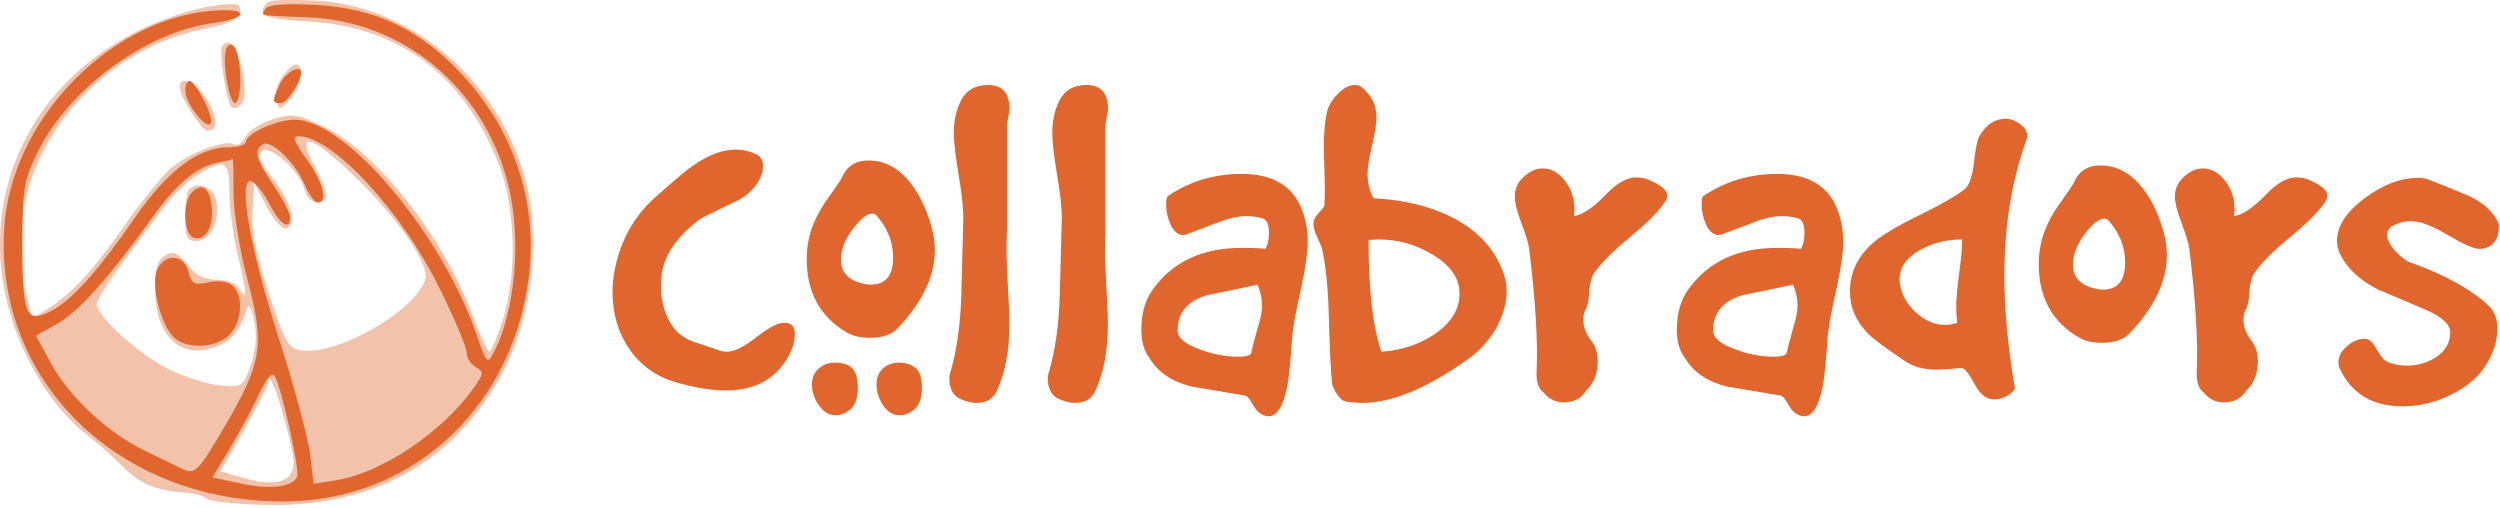 <svg width="453" height="92" viewBox="0 0 453 92" fill="none" xmlns="http://www.w3.org/2000/svg">
<path d="M440.649 32.77C442.929 33.67 445.209 34.6 447.489 35.56C449.949 36.76 451.629 38.26 452.529 40.06C452.709 40.3 452.799 40.63 452.799 41.05C452.799 42.73 452.229 43.93 451.089 44.65C450.549 44.95 449.949 45.1 449.289 45.1C448.269 45.1 446.349 44.26 443.529 42.58C440.709 40.9 438.489 40.06 436.869 40.06C435.669 40.06 434.499 40.39 433.359 41.05C432.819 41.41 432.549 41.92 432.549 42.58C432.549 43.42 433.029 44.38 433.989 45.46C435.009 46.54 435.909 47.23 436.689 47.53C442.929 49.75 447.669 52.36 450.909 55.36C451.989 56.38 452.529 57.79 452.529 59.59C452.529 61.69 451.869 63.82 450.549 65.98C449.289 68.14 447.189 69.97 444.249 71.47C441.369 72.91 438.399 73.63 435.339 73.63C429.939 73.63 426.159 71.38 423.999 66.88C423.819 66.52 423.729 66.1 423.729 65.62C423.729 64.6 424.209 63.67 425.169 62.83C426.129 61.93 427.149 61.45 428.229 61.39C429.069 61.27 429.819 61.81 430.479 63.01C431.259 64.39 431.889 65.2 432.369 65.44C433.449 65.98 434.679 66.25 436.059 66.25C438.159 66.25 439.989 65.71 441.549 64.63C443.169 63.49 443.979 62.02 443.979 60.22C443.979 58.84 442.599 57.52 439.839 56.26C436.779 54.94 433.749 53.65 430.749 52.39C427.509 50.71 425.259 48.58 423.999 46C423.639 45.22 423.459 44.44 423.459 43.66C423.459 40.96 425.169 38.35 428.589 35.83C431.829 33.43 435.009 32.23 438.129 32.23C439.089 32.23 439.929 32.41 440.649 32.77Z" fill="#E1662D"/>
<path d="M396.706 45.1C396.586 44.14 396.106 42.55 395.266 40.33C394.486 38.29 394.096 36.73 394.096 35.65C394.096 34.21 394.636 33.01 395.716 32.05C396.796 31.03 397.936 30.52 399.136 30.52C400.696 30.52 402.046 31.27 403.186 32.77C404.326 34.21 404.896 35.92 404.896 37.9C404.896 38.32 404.866 38.74 404.806 39.16C406.366 38.92 408.256 37.66 410.476 35.38C412.516 33.22 414.376 32.14 416.056 32.14C416.656 32.14 417.286 32.23 417.946 32.41C420.466 33.43 421.726 34.42 421.726 35.38C421.726 35.86 421.516 36.37 421.096 36.91C419.956 38.53 417.856 40.6 414.796 43.12C411.796 45.58 409.666 47.74 408.406 49.6C407.986 50.26 407.716 51.34 407.596 52.84C407.536 54.34 407.326 55.39 406.966 55.99C406.666 56.53 406.516 57.19 406.516 57.97C406.516 59.23 406.996 60.49 407.956 61.75C408.736 62.71 409.126 63.94 409.126 65.44C409.126 67.66 408.436 69.43 407.056 70.75C406.156 72.19 404.806 72.91 403.006 72.91C401.506 72.91 400.306 72.34 399.406 71.2C398.386 70.54 397.936 69.19 398.056 67.15C398.296 61.81 397.846 54.46 396.706 45.1Z" fill="#E1662D"/>
<path d="M376.796 61.21C371.876 58.39 369.416 53.92 369.416 47.8C369.416 46.24 369.626 44.71 370.046 43.21C370.586 41.29 371.576 39.28 373.016 37.18C374.696 34.84 375.626 33.46 375.806 33.04C376.706 31 378.296 29.98 380.576 29.98C383.276 29.98 385.616 31.09 387.596 33.31C389.576 35.53 391.076 38.5 392.096 42.22C392.456 43.6 392.636 44.95 392.636 46.27C392.636 50.95 390.386 55.66 385.886 60.4C384.806 61.54 383.126 62.11 380.846 62.11C379.226 62.11 377.876 61.81 376.796 61.21ZM379.676 52.3C380.156 52.42 380.606 52.48 381.026 52.48C383.726 52.48 385.076 50.83 385.076 47.53C385.076 44.71 384.026 42.13 381.926 39.79C381.746 39.67 381.536 39.61 381.296 39.61C380.336 39.61 379.136 40.57 377.696 42.49C376.316 44.35 375.626 46.18 375.626 47.98C375.626 50.26 376.976 51.7 379.676 52.3Z" fill="#E1662D"/>
<path d="M335.205 52.84C335.205 49.54 336.495 46.69 339.075 44.29C340.695 42.79 343.545 41.05 347.625 39.07C351.765 37.03 354.555 35.44 355.995 34.3C356.775 33.64 357.315 32.2 357.615 29.98C357.915 27.22 358.245 25.48 358.605 24.76C359.865 22.6 361.455 21.52 363.375 21.52C363.795 21.52 364.215 21.58 364.635 21.7C366.735 22.6 367.605 23.77 367.245 25.21C364.545 32.59 363.195 40.84 363.195 49.96C363.195 56.14 363.825 62.89 365.085 70.21C365.085 70.63 364.665 71.11 363.825 71.65C362.985 72.13 362.235 72.37 361.575 72.37C360.135 72.49 358.905 71.62 357.885 69.76C356.865 67.84 356.085 66.82 355.545 66.7C355.005 66.7 354.195 66.76 353.115 66.88C352.035 66.94 351.255 66.97 350.775 66.97C348.555 66.97 346.695 66.46 345.195 65.44C341.775 63.16 339.555 61.51 338.535 60.49C336.315 58.27 335.205 55.72 335.205 52.84ZM344.295 51.58C344.595 53.44 345.555 55.12 347.175 56.62C348.795 58.12 350.565 58.87 352.485 58.87C353.205 58.87 353.925 58.75 354.645 58.51C354.525 57.55 354.465 56.53 354.465 55.45C354.465 54.13 354.645 52.15 355.005 49.51C355.365 46.81 355.545 44.77 355.545 43.39C352.665 43.39 350.085 44.05 347.805 45.37C345.045 46.93 343.875 49 344.295 51.58Z" fill="#E1662D"/>
<path d="M325.35 74.89C324.87 74.59 324.36 73.93 323.82 72.91C323.34 72.07 322.89 71.65 322.47 71.65C319.29 71.11 316.08 70.57 312.84 70.03C309.3 69.13 306.78 67.39 305.28 64.81C304.32 63.55 303.84 61.87 303.84 59.77C303.84 56.71 304.59 54.19 306.09 52.21C309.69 47.35 314.97 44.92 321.93 44.92C324.93 44.92 326.37 45.01 326.25 45.19C326.73 44.47 326.97 43.45 326.97 42.13C326.97 40.57 326.52 39.7 325.62 39.52C324.72 39.28 323.82 39.16 322.92 39.16C321.36 39.16 319.62 39.55 317.7 40.33C315.84 41.05 314.01 41.74 312.21 42.4C311.91 42.52 311.64 42.58 311.4 42.58C310.44 42.58 309.66 41.89 309.06 40.51C308.58 39.43 308.34 38.26 308.34 37C308.34 36.22 308.43 35.74 308.61 35.56C312.57 32.86 317.04 31.51 322.02 31.51C327.24 31.51 330.75 33.37 332.55 37.09C333.51 39.13 333.99 41.35 333.99 43.75C333.99 45.73 333.6 48.52 332.82 52.12C331.92 56.08 331.38 58.96 331.2 60.76C330.9 65.26 330.6 68.32 330.3 69.94C329.58 73.6 328.44 75.43 326.88 75.43C326.4 75.43 325.89 75.25 325.35 74.89ZM323.73 64C323.91 63.16 324.3 61.66 324.9 59.5C325.44 57.82 325.71 56.44 325.71 55.36C325.71 54.1 325.44 52.84 324.9 51.58C321.84 52.24 318.81 52.87 315.81 53.47C312.27 54.49 310.47 56.59 310.41 59.77C310.35 61.15 311.67 62.32 314.37 63.28C316.71 64.18 319.05 64.63 321.39 64.63C322.77 64.63 323.55 64.42 323.73 64Z" fill="#E1662D"/>
<path d="M277.087 45.1C276.967 44.14 276.487 42.55 275.647 40.33C274.867 38.29 274.477 36.73 274.477 35.65C274.477 34.21 275.017 33.01 276.097 32.05C277.177 31.03 278.317 30.52 279.517 30.52C281.077 30.52 282.427 31.27 283.567 32.77C284.707 34.21 285.277 35.92 285.277 37.9C285.277 38.32 285.247 38.74 285.187 39.16C286.747 38.92 288.637 37.66 290.857 35.38C292.897 33.22 294.757 32.14 296.437 32.14C297.037 32.14 297.667 32.23 298.327 32.41C300.847 33.43 302.107 34.42 302.107 35.38C302.107 35.86 301.897 36.37 301.477 36.91C300.337 38.53 298.237 40.6 295.177 43.12C292.177 45.58 290.047 47.74 288.787 49.6C288.367 50.26 288.097 51.34 287.977 52.84C287.917 54.34 287.707 55.39 287.347 55.99C287.047 56.53 286.897 57.19 286.897 57.97C286.897 59.23 287.377 60.49 288.337 61.75C289.117 62.71 289.507 63.94 289.507 65.44C289.507 67.66 288.817 69.43 287.437 70.75C286.537 72.19 285.187 72.91 283.387 72.91C281.887 72.91 280.687 72.34 279.787 71.2C278.767 70.54 278.317 69.19 278.437 67.15C278.677 61.81 278.227 54.46 277.087 45.1Z" fill="#E1662D"/>
<path d="M243.754 72.73C243.034 72.61 242.254 71.65 241.414 69.85C241.174 67.99 240.964 63.85 240.784 57.43C240.664 52.33 240.244 48.16 239.524 44.92C239.224 44.2 238.924 43.51 238.624 42.85C238.204 41.95 237.994 41.17 237.994 40.51C237.994 40.21 238.054 39.94 238.174 39.7C238.294 39.4 238.564 39.01 238.984 38.53C239.464 38.05 239.794 37.66 239.974 37.36C240.034 36.46 240.064 35.47 240.064 34.39C240.064 33.55 240.034 32.26 239.974 30.52C239.914 28.72 239.884 27.37 239.884 26.47C239.884 24.13 240.064 22.09 240.424 20.35C240.664 19.27 241.294 18.19 242.314 17.11C243.394 15.97 244.444 15.4 245.464 15.4C246.244 15.4 246.934 15.79 247.534 16.57C248.794 17.83 249.424 19.42 249.424 21.34C249.424 22.36 249.154 24.04 248.614 26.38C248.074 28.66 247.804 30.37 247.804 31.51C247.804 33.19 248.164 34.66 248.884 35.92C254.464 36.22 259.234 37.39 263.194 39.43C267.874 41.83 270.964 45.22 272.464 49.6C272.824 50.62 273.004 51.67 273.004 52.75C273.004 55.03 272.314 57.37 270.934 59.77C269.614 61.93 267.934 63.73 265.894 65.17C258.514 70.39 252.184 73 246.904 73C245.824 73 244.774 72.91 243.754 72.73ZM250.324 63.73C253.864 63.49 257.014 62.47 259.774 60.67C263.014 58.51 264.574 55.93 264.454 52.93C264.394 50.29 262.744 48.01 259.504 46.09C256.504 44.29 253.294 43.39 249.874 43.39C249.214 43.39 248.584 43.42 247.984 43.48C247.984 52.6 248.764 59.35 250.324 63.73Z" fill="#E1662D"/>
<path d="M228.319 74.89C227.839 74.59 227.329 73.93 226.789 72.91C226.309 72.07 225.859 71.65 225.439 71.65C222.259 71.11 219.049 70.57 215.809 70.03C212.269 69.13 209.749 67.39 208.249 64.81C207.289 63.55 206.809 61.87 206.809 59.77C206.809 56.71 207.559 54.19 209.059 52.21C212.659 47.35 217.939 44.92 224.899 44.92C227.899 44.92 229.339 45.01 229.219 45.19C229.699 44.47 229.939 43.45 229.939 42.13C229.939 40.57 229.489 39.7 228.589 39.52C227.689 39.28 226.789 39.16 225.889 39.16C224.329 39.16 222.589 39.55 220.669 40.33C218.809 41.05 216.979 41.74 215.179 42.4C214.879 42.52 214.609 42.58 214.369 42.58C213.409 42.58 212.629 41.89 212.029 40.51C211.549 39.43 211.309 38.26 211.309 37C211.309 36.22 211.399 35.74 211.579 35.56C215.539 32.86 220.009 31.51 224.989 31.51C230.209 31.51 233.719 33.37 235.519 37.09C236.479 39.13 236.959 41.35 236.959 43.75C236.959 45.73 236.569 48.52 235.789 52.12C234.889 56.08 234.349 58.96 234.169 60.76C233.869 65.26 233.569 68.32 233.269 69.94C232.549 73.6 231.409 75.43 229.849 75.43C229.369 75.43 228.859 75.25 228.319 74.89ZM226.699 64C226.879 63.16 227.269 61.66 227.869 59.5C228.409 57.82 228.679 56.44 228.679 55.36C228.679 54.1 228.409 52.84 227.869 51.58C224.809 52.24 221.779 52.87 218.779 53.47C215.239 54.49 213.439 56.59 213.379 59.77C213.319 61.15 214.639 62.32 217.339 63.28C219.679 64.18 222.019 64.63 224.359 64.63C225.739 64.63 226.519 64.42 226.699 64Z" fill="#E1662D"/>
<path d="M192.385 39.88C192.445 38.08 192.175 35.41 191.575 31.87C190.975 28.27 190.675 25.69 190.675 24.13C190.675 21.91 191.095 19.96 191.935 18.28C192.895 16.36 194.545 15.4 196.885 15.4C199.285 15.4 200.575 16.66 200.755 19.18C200.815 19.54 200.755 20.17 200.575 21.07C200.395 21.97 200.305 22.54 200.305 22.78C200.305 35.62 200.305 42.04 200.305 42.04C200.185 44.14 200.215 46.93 200.395 50.41C200.635 54.55 200.755 57.28 200.755 58.6C200.755 63.46 200.005 67.51 198.505 70.75C197.845 72.25 196.645 73 194.905 73C193.765 73 192.625 72.7 191.485 72.1C190.405 71.44 189.865 70.27 189.865 68.59C189.865 68.11 189.955 67.63 190.135 67.15C191.215 63.43 191.845 58.93 192.025 53.65C192.145 49.03 192.265 44.44 192.385 39.88Z" fill="#E1662D"/>
<path d="M174.543 39.88C174.603 38.08 174.333 35.41 173.733 31.87C173.133 28.27 172.833 25.69 172.833 24.13C172.833 21.91 173.253 19.96 174.093 18.28C175.053 16.36 176.703 15.4 179.043 15.4C181.443 15.4 182.733 16.66 182.913 19.18C182.973 19.54 182.913 20.17 182.733 21.07C182.553 21.97 182.463 22.54 182.463 22.78C182.463 35.62 182.463 42.04 182.463 42.04C182.343 44.14 182.373 46.93 182.553 50.41C182.793 54.55 182.913 57.28 182.913 58.6C182.913 63.46 182.163 67.51 180.663 70.75C180.003 72.25 178.803 73 177.063 73C175.923 73 174.783 72.7 173.643 72.1C172.563 71.44 172.023 70.27 172.023 68.59C172.023 68.11 172.113 67.63 172.293 67.15C173.373 63.43 174.003 58.93 174.183 53.65C174.303 49.03 174.423 44.44 174.543 39.88Z" fill="#E1662D"/>
<path d="M153.554 60.31C148.634 57.49 146.174 53.02 146.174 46.9C146.174 45.34 146.384 43.81 146.804 42.31C147.344 40.39 148.334 38.38 149.774 36.28C151.454 33.94 152.384 32.56 152.564 32.14C153.464 30.1 155.054 29.08 157.334 29.08C160.034 29.08 162.374 30.19 164.354 32.41C166.334 34.63 167.834 37.6 168.854 41.32C169.214 42.7 169.394 44.05 169.394 45.37C169.394 50.05 167.144 54.76 162.644 59.5C161.564 60.64 159.884 61.21 157.604 61.21C155.984 61.21 154.634 60.91 153.554 60.31ZM156.434 51.4C156.914 51.52 157.364 51.58 157.784 51.58C160.484 51.58 161.834 49.93 161.834 46.63C161.834 43.81 160.784 41.23 158.684 38.89C158.504 38.77 158.294 38.71 158.054 38.71C157.094 38.71 155.894 39.67 154.454 41.59C153.074 43.45 152.384 45.28 152.384 47.08C152.384 49.36 153.734 50.8 156.434 51.4ZM154.094 66.43C154.994 67.09 155.444 68.38 155.444 70.3C155.444 72.46 154.784 73.9 153.464 74.62C152.804 75.04 152.114 75.25 151.394 75.25C150.314 75.25 149.384 74.74 148.604 73.72C147.824 72.76 147.344 71.65 147.164 70.39C146.984 68.83 147.374 67.63 148.334 66.79C149.114 66.07 150.134 65.71 151.394 65.71C152.474 65.71 153.374 65.95 154.094 66.43ZM165.794 66.61C166.634 67.15 167.054 68.38 167.054 70.3C167.054 72.46 166.394 73.9 165.074 74.62C164.414 75.04 163.724 75.25 163.004 75.25C161.924 75.25 160.994 74.74 160.214 73.72C159.494 72.76 159.044 71.65 158.864 70.39C158.684 68.89 159.044 67.69 159.944 66.79C160.724 66.07 161.744 65.71 163.004 65.71C164.084 65.71 165.014 66.01 165.794 66.61Z" fill="#E1662D"/>
<path d="M111.26 49.6C112.22 43.96 114.71 39.34 118.73 35.74C122.03 32.8 124.28 30.91 125.48 30.07C128.3 28.09 130.91 27.1 133.31 27.1C134.57 27.1 135.77 27.37 136.91 27.91C137.81 28.27 138.26 28.99 138.26 30.07C138.26 30.49 138.2 30.94 138.08 31.42C137.36 33.58 135.8 35.26 133.4 36.46C129.38 38.38 127.19 39.46 126.83 39.7C122.39 43.06 120.05 46.66 119.81 50.5C119.57 53.74 120.2 56.53 121.7 58.87C122.48 60.13 123.71 61.12 125.39 61.84C126.89 62.32 128.42 62.83 129.98 63.37C130.52 63.61 131.09 63.73 131.69 63.73C133.01 63.73 134.75 62.89 136.91 61.21C139.13 59.47 140.78 58.57 141.86 58.51C143.3 58.39 144.02 59.05 144.02 60.49C144.02 62.05 143.48 63.67 142.4 65.35C140.06 68.95 136.43 70.75 131.51 70.75C128.93 70.75 125.96 70.27 122.6 69.31C119 68.29 116.15 66.28 114.05 63.28C112.01 60.28 110.99 56.83 110.99 52.93C110.99 51.85 111.08 50.74 111.26 49.6Z" fill="#E1662D"/>
<path fill-rule="evenodd" clip-rule="evenodd" d="M48.805 0.286C48.118 0.599 47.555 1.437 47.555 2.147C47.555 3.061 49.963 3.569 55.805 3.887C72.441 4.793 84.344 13.81 90.525 30.189C93.452 37.947 93.699 49.758 91.105 57.939C90.102 61.101 89.005 63.684 88.668 63.678C88.331 63.672 86.83 60.41 85.332 56.428C80.181 42.732 68.262 27.65 59.013 23.125C53.97 20.657 53.085 20.513 49.519 21.582C47.357 22.229 45.108 23.656 44.521 24.752C43.935 25.848 43.036 26.487 42.525 26.171C40.908 25.171 33.816 27.857 30.801 30.612C29.205 32.069 25.383 36.845 22.308 41.225C16.575 49.392 13.049 53.167 8.415 56.102L5.775 57.775L4.533 52.597C-0.417 31.963 14.705 9.795 36.806 5.289C41.416 4.349 43.147 3.541 43.406 2.21C43.721 0.585 43.221 0.473 38.406 1.087C35.463 1.463 29.905 3.258 26.055 5.078C0.383 17.209 -7.607 45.773 7.893 70.003C9.818 73.012 13.095 76.76 15.174 78.332C17.254 79.903 20.328 82.596 22.006 84.315C25.252 87.644 27.986 88.828 33.452 89.271C35.32 89.422 37.12 89.916 37.452 90.368C37.784 90.819 42.33 91.319 47.555 91.479C67.245 92.08 82.086 83.991 90.855 67.88C96.048 58.338 97.943 44.422 95.495 33.804C91.268 15.469 75.091 1.141 57.484 0.139C53.398 -0.094 49.493 -0.028 48.805 0.286ZM40.257 8.386C39.646 9.404 41.015 18.482 41.915 19.382C42.285 19.752 43.086 19.558 43.694 18.95C44.446 18.198 44.521 16.327 43.927 13.099C43.119 8.702 41.395 6.489 40.257 8.386ZM50.968 14.181C50.028 15.617 49.625 17.419 50.019 18.431C50.639 20.022 50.887 19.965 52.629 17.828C54.663 15.335 55.227 11.689 53.578 11.689C53.041 11.689 51.866 12.811 50.968 14.181ZM32.555 15.821C32.555 17.432 36.549 23.689 37.578 23.689C39.569 23.689 39.555 21.425 37.544 18.171C35.48 14.832 32.555 13.454 32.555 15.821ZM57.068 30.309C58.419 32.85 59.28 35.325 58.981 35.809C57.946 37.484 55.769 36.679 55.2 34.411C54.346 31.009 48.818 26.026 47.433 27.411C46.622 28.222 47.151 29.548 49.408 32.356C52.684 36.433 53.838 40.69 51.859 41.394C51.201 41.628 49.626 39.878 48.359 37.504L46.055 33.189L45.755 38.364C45.535 42.161 46.334 46.153 48.755 53.364C51.797 62.42 52.273 63.214 54.838 63.509C61.442 64.267 75.284 56.27 77.062 50.668C77.923 47.956 72.14 39.528 64.164 31.869C56.175 24.198 53.507 23.612 57.068 30.309ZM35.911 31.614C34.181 32.668 31.617 35.029 30.212 36.86C21.855 47.751 17.555 53.956 17.555 55.124C17.555 57.415 25.495 64.515 30.932 67.088C33.795 68.442 37.911 69.694 40.078 69.87C43.875 70.177 44.069 70.043 45.436 66.142C46.393 63.409 46.601 60.81 46.076 58.142C45.649 55.968 45.099 54.864 44.854 55.689C43.734 59.463 42.073 61.646 39.516 62.705C32.976 65.414 28.167 61.137 28.097 52.548C28.065 48.663 28.49 47.173 29.872 46.316C31.381 45.38 32.067 45.656 33.91 47.939C35.486 49.891 37.048 50.689 39.293 50.689C41.25 50.689 42.844 51.356 43.475 52.439C44.878 54.848 44.774 53.227 43.075 46.189C42.278 42.889 41.61 37.827 41.591 34.939C41.551 29.05 40.818 28.621 35.911 31.614ZM34.222 34.356C33.855 34.722 33.555 36.972 33.555 39.356C33.555 43.038 33.859 43.689 35.576 43.689C38.109 43.689 40.029 39.713 39.163 36.263C38.549 33.818 35.815 32.763 34.222 34.356ZM48.555 69.463C48.555 69.889 46.615 73.641 44.245 77.801L39.935 85.364L44.312 86.657C50.647 88.528 53.96 86.926 53.062 82.426C51.413 74.156 48.555 65.938 48.555 69.463Z" fill="#F3C2AB"/>
<path fill-rule="evenodd" clip-rule="evenodd" d="M48.128 1.571C47.28 2.943 46.574 2.797 55.723 3.138C72.988 3.781 87.524 15.802 92.013 33.149C94.563 43.003 93.416 56.474 89.386 64.004C88.319 65.999 88.106 65.777 86.467 60.957C80.162 42.408 62.711 21.689 53.392 21.689C50.105 21.689 44.555 24.217 44.555 25.715C44.555 26.251 43.132 26.689 41.393 26.689C35.965 26.689 30.342 30.912 24.485 39.387C17.727 49.166 13.04 54.387 9.265 56.339C4.719 58.69 4.055 57.164 4.058 44.387C4.061 34.186 4.307 32.687 6.824 27.558C12.454 16.087 26.34 5.869 38.591 4.184C45.688 3.208 45.027 1.257 37.851 1.998C19.232 3.92 1.995 22.154 0.771 41.223C-1.021 69.15 21.61 91.146 51.842 90.862C74.277 90.651 92.217 74.493 95.651 51.404C97.714 37.534 93.487 24.05 83.794 13.581C76.132 5.305 68.048 1.461 57.092 0.886C51.632 0.6 48.584 0.832 48.128 1.571ZM41.077 8.653C40.114 10.212 41.414 18.689 42.616 18.689C43.133 18.689 43.548 16.776 43.54 14.439C43.522 9.666 42.27 6.723 41.077 8.653ZM50.716 15.236C49.25 18.453 49.262 18.689 50.894 18.689C51.997 18.689 54.555 14.812 54.555 13.142C54.555 11.56 51.674 13.132 50.716 15.236ZM33.577 16.439C33.606 18.688 37.19 23.387 38.147 22.43C38.961 21.617 35.542 14.689 34.328 14.689C33.903 14.689 33.565 15.477 33.577 16.439ZM55.549 28.839C58.519 32.939 59.484 36.689 57.568 36.689C57.026 36.689 55.959 35.227 55.197 33.439C53.513 29.486 49.102 25.233 47.629 26.143C45.934 27.191 46.371 28.864 49.573 33.589C51.213 36.01 52.555 38.597 52.555 39.339C52.555 41.841 50.764 40.714 48.837 37C47.784 34.971 46.323 33.112 45.591 32.868C43.011 32.008 45.208 44.737 50.468 61.13C53.281 69.898 55.863 79.456 56.205 82.37L56.828 87.669L60.942 87.012C69.125 85.704 80.095 78.357 85.776 70.378C87.682 67.701 87.721 67.361 86.211 66.516C85.3 66.007 84.555 64.821 84.555 63.882C84.555 62.943 82.338 57.678 79.628 52.182C72.729 38.191 60.191 24.689 54.098 24.689C52.923 24.689 53.279 25.705 55.549 28.839ZM39.568 29.426C35.804 30.129 32.106 33.159 27.939 38.955C19.836 50.227 14.294 56.467 10.488 58.607L6.513 60.841L9.246 65.863C12.527 71.892 19.541 78.425 26.192 81.648C28.867 82.944 31.861 84.399 32.846 84.881C35.347 86.105 35.793 85.665 40.903 76.939C47.5 65.672 47.984 62.477 44.865 50.771C43.425 45.368 42.31 38.463 42.308 34.939C42.306 31.502 42.249 28.75 42.18 28.825C42.111 28.9 40.936 29.17 39.568 29.426ZM34.767 34.877C33.077 36.567 33.23 42.35 34.982 43.023C37.113 43.84 38.733 41.242 38.373 37.581C38.024 34.03 36.647 32.997 34.767 34.877ZM28.553 48.693C27.271 51.088 28.872 58.215 31.303 60.939C33.444 63.338 39.043 63.201 41.555 60.689C43.894 58.35 44.189 53.46 42.096 51.723C41.227 51.002 39.456 50.771 37.718 51.153C35.179 51.711 34.715 51.461 34.158 49.242C33.375 46.124 30.099 45.804 28.553 48.693ZM46.873 71.548C45.674 74.101 43.297 78.511 41.593 81.35L38.493 86.51L43.588 87.603C48.999 88.763 53.13 88.258 53.844 86.349C54.315 85.089 51.033 70.342 49.808 68.214C49.3 67.332 48.345 68.418 46.873 71.548Z" fill="#E1662D"/>
</svg>
